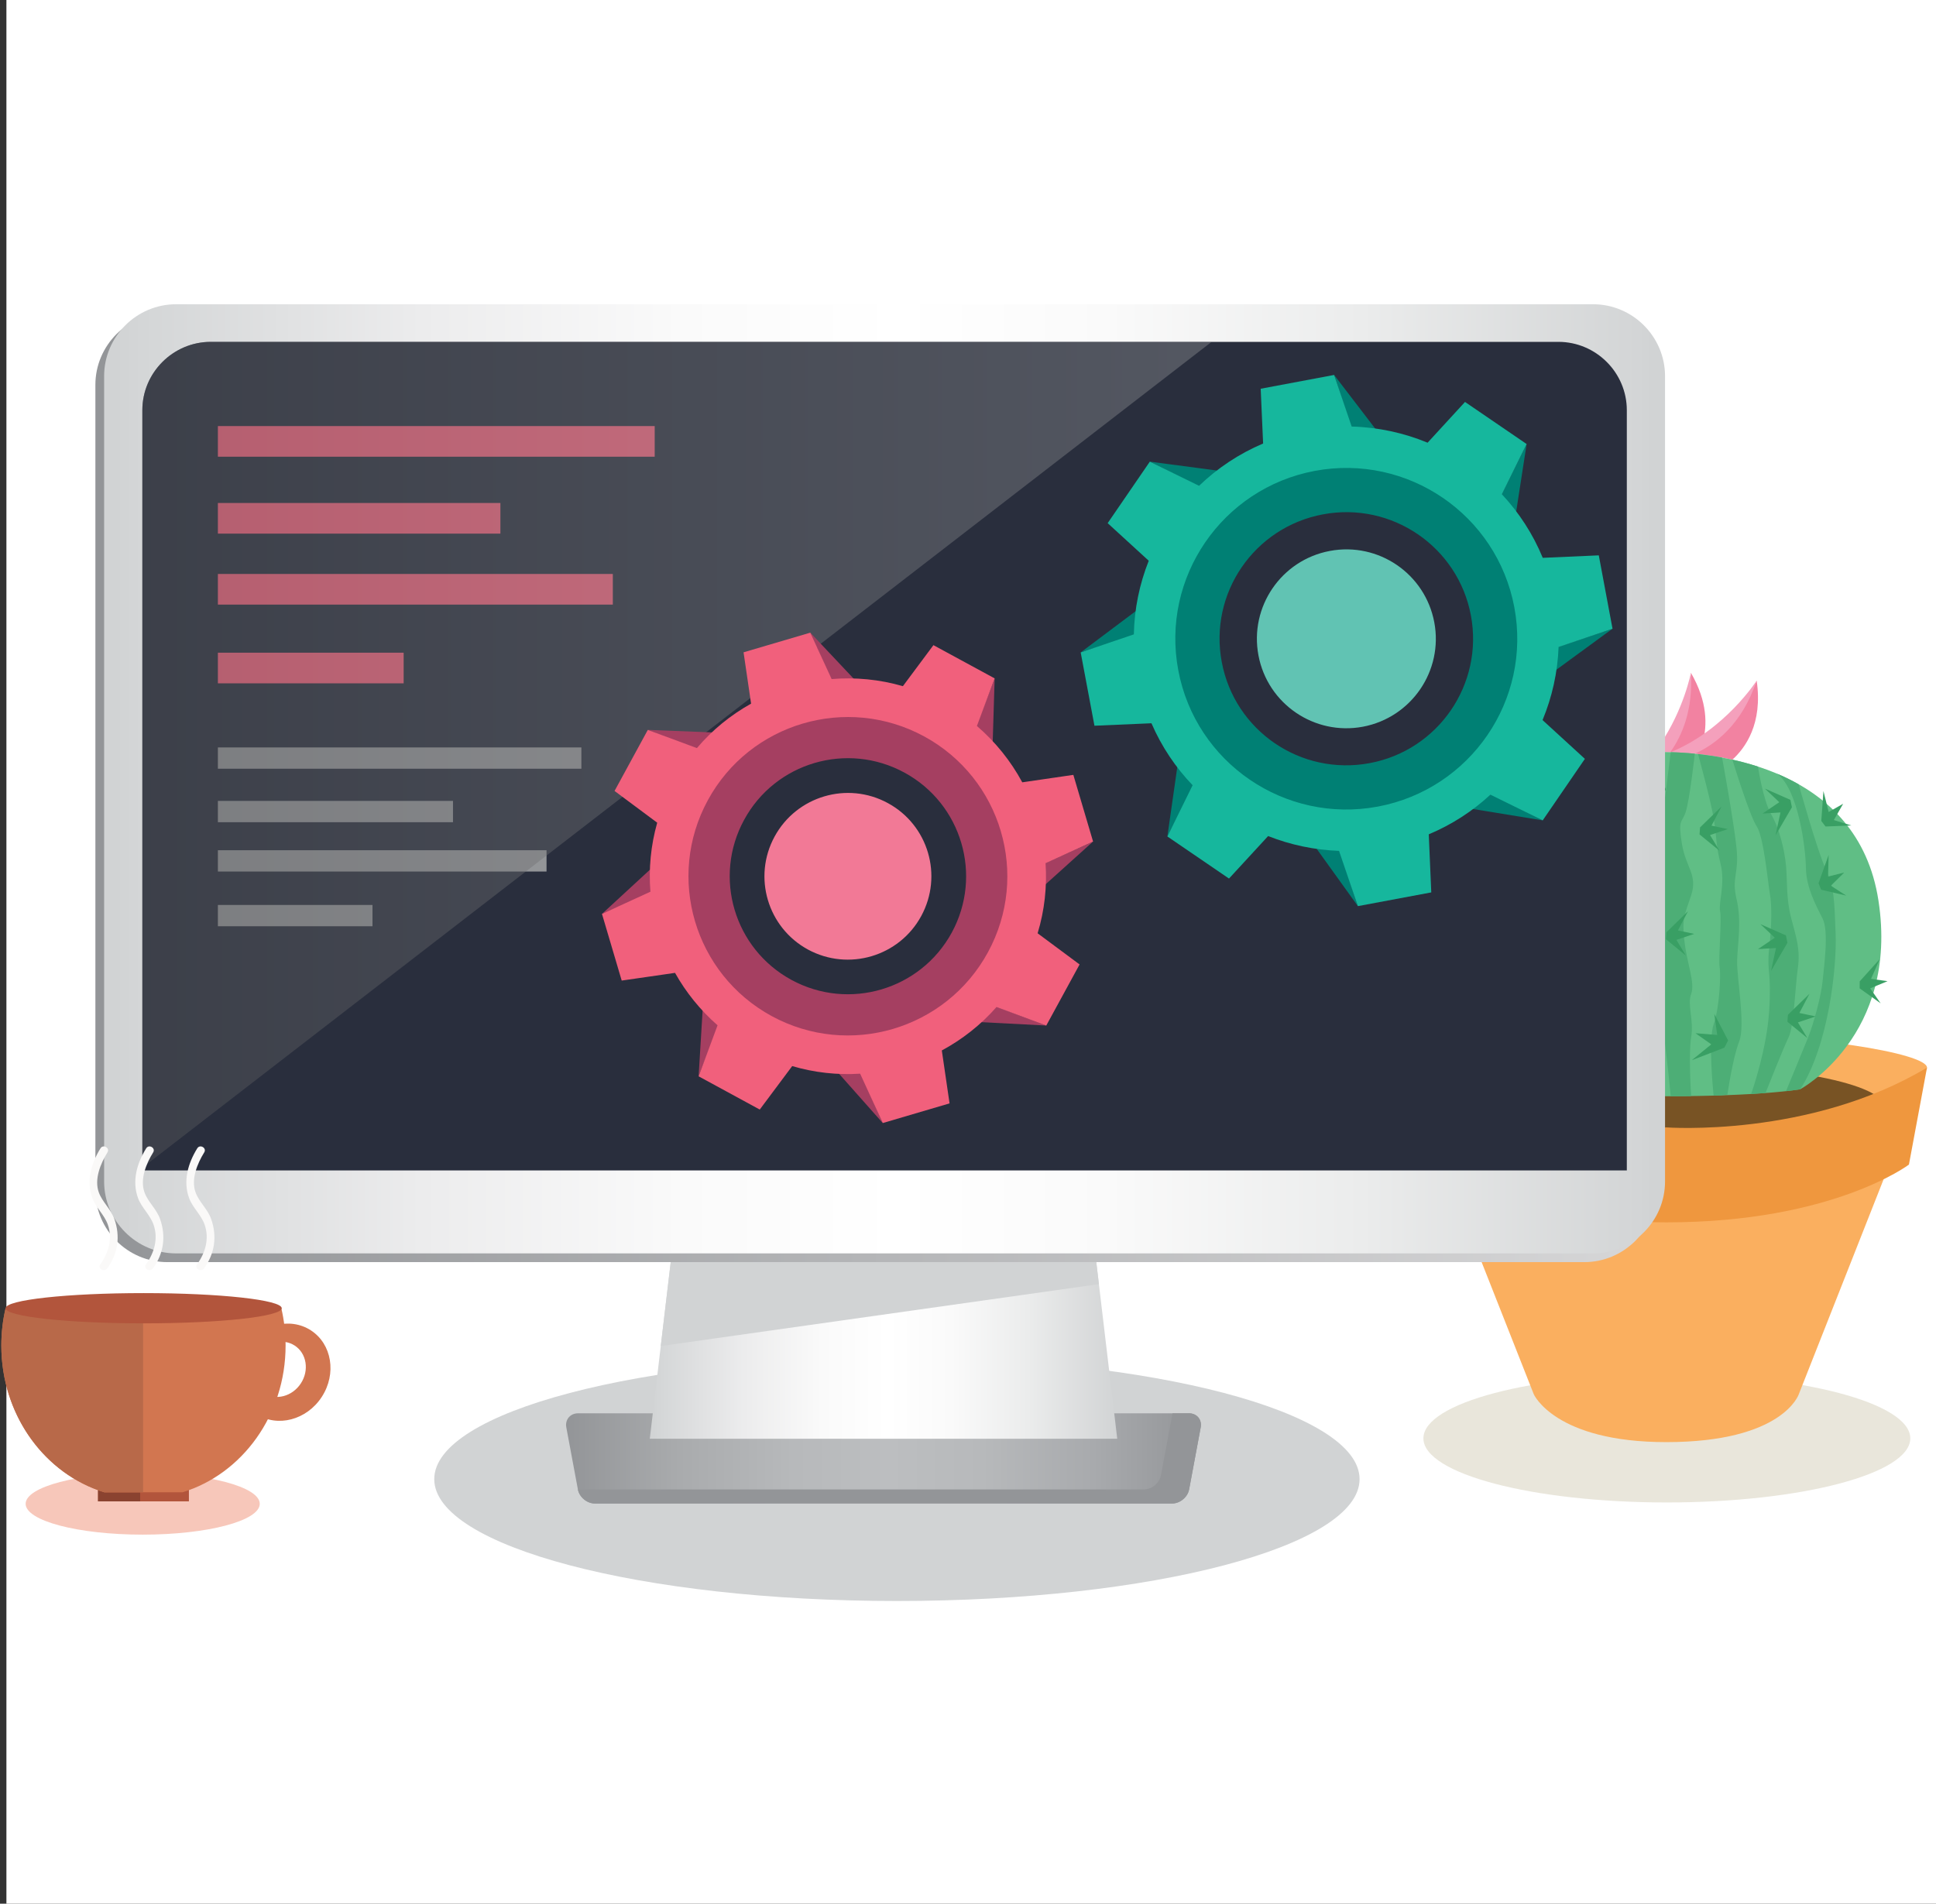 <?xml version="1.0" encoding="UTF-8" standalone="no"?>
<svg width="302px" height="297px" viewBox="0 0 302 297" version="1.1" xmlns="http://www.w3.org/2000/svg" xmlns:xlink="http://www.w3.org/1999/xlink">
    <rect x="0" y="0" width="302" height="297" fill="#333333" stroke="none"/>
    <!-- Generator: Sketch 3.8.3 (29802) - http://www.bohemiancoding.com/sketch -->
    <title>guide-ddc</title>
    <desc>Created with Sketch.</desc>
    <defs>
        <linearGradient x1="7.42812223e-05%" y1="49.996%" x2="100%" y2="49.996%" id="linearGradient-1">
            <stop stop-color="#939598" offset="0%"></stop>
            <stop stop-color="#A9ABAD" offset="17.81%"></stop>
            <stop stop-color="#B7B9BB" offset="35.78%"></stop>
            <stop stop-color="#BCBEC0" offset="50.92%"></stop>
            <stop stop-color="#B7B9BB" offset="65.48%"></stop>
            <stop stop-color="#A8AAAD" offset="83.09%"></stop>
            <stop stop-color="#939598" offset="100%"></stop>
        </linearGradient>
        <linearGradient x1="8.07793592e-05%" y1="50.001%" x2="100%" y2="50.001%" id="linearGradient-2">
            <stop stop-color="#D1D3D4" offset="0%"></stop>
            <stop stop-color="#D4D6D7" offset="1.75%"></stop>
            <stop stop-color="#ECECED" offset="19.9%"></stop>
            <stop stop-color="#FAFAFA" offset="36.75%"></stop>
            <stop stop-color="#FFFFFF" offset="50.92%"></stop>
            <stop stop-color="#FAFAFA" offset="64.53%"></stop>
            <stop stop-color="#EBECEC" offset="81.03%"></stop>
            <stop stop-color="#D3D5D6" offset="98.96%"></stop>
            <stop stop-color="#D1D3D4" offset="100%"></stop>
        </linearGradient>
        <linearGradient x1="0%" y1="50%" x2="100%" y2="50%" id="linearGradient-3">
            <stop stop-color="#939598" offset="0%"></stop>
            <stop stop-color="#D6D6D7" offset="100%"></stop>
        </linearGradient>
        <linearGradient x1="4.83832729e-05%" y1="50%" x2="100%" y2="50%" id="linearGradient-4">
            <stop stop-color="#D1D3D4" offset="0%"></stop>
            <stop stop-color="#D4D6D7" offset="1.75%"></stop>
            <stop stop-color="#ECECED" offset="19.9%"></stop>
            <stop stop-color="#FAFAFA" offset="36.75%"></stop>
            <stop stop-color="#FFFFFF" offset="50.92%"></stop>
            <stop stop-color="#FAFAFA" offset="64.53%"></stop>
            <stop stop-color="#EBECEC" offset="81.03%"></stop>
            <stop stop-color="#D3D5D6" offset="98.96%"></stop>
            <stop stop-color="#D1D3D4" offset="100%"></stop>
        </linearGradient>
        <linearGradient x1="0%" y1="50%" x2="100%" y2="50%" id="linearGradient-5">
            <stop stop-color="#58595B" offset="0%"></stop>
            <stop stop-color="#939598" offset="100%"></stop>
        </linearGradient>
    </defs>
    <g id="Page-1" stroke="none" stroke-width="1" fill="none" fill-rule="evenodd">
        <g id="guide-ddc">
            <g id="Page-1">
                <g id="Desktop-HD">
                    <g id="Group-7">
                        <rect id="Rectangle-16" fill="#FFFFFF" x="1" y="0" width="301" height="297"></rect>
                        <g id="Group-4" transform="translate(0, 47)">
                            <g id="Group" transform="translate(219.123, 57.075)">
                                <path d="M78.867,120.324 C78.867,125.849 61.865,130.327 40.891,130.327 C19.918,130.327 2.917,125.849 2.917,120.324 C2.917,114.8 19.918,110.321 40.891,110.321 C61.865,110.321 78.867,114.8 78.867,120.324" id="Fill-54" fill="#E9E6DB"></path>
                                <path d="M81.473,62.485 C81.473,64.716 63.265,73.265 40.803,73.265 C18.343,73.265 0.135,64.716 0.135,62.485 C0.135,60.253 18.343,57.098 40.803,57.098 C63.265,57.098 81.473,60.253 81.473,62.485" id="Fill-55" fill="#FAAF5F"></path>
                                <path d="M74.879,68.711 C74.879,72.426 59.44,77.925 40.394,77.925 C21.349,77.925 5.908,72.426 5.908,68.711 C5.908,64.995 21.349,61.984 40.394,61.984 C59.44,61.984 74.879,64.995 74.879,68.711" id="Fill-56" fill="#785324"></path>
                                <path d="M5.908,77.393 L20.135,113.451 C20.135,113.451 23.433,120.913 40.803,120.913 C59.022,120.913 61.472,113.451 61.472,113.451 L75.699,77.393 L5.908,77.393" id="Fill-57" fill="#FAAF5F"></path>
                                <path d="M40.803,71.812 C40.803,71.812 18.456,73.469 0.135,62.485 L2.954,77.615 C2.954,77.615 14.833,86.627 40.803,86.627 C66.775,86.627 78.654,77.615 78.654,77.615 L81.473,62.485 C63.152,73.469 40.803,71.812 40.803,71.812" id="Fill-58" fill="#EF973E"></path>
                                <path d="M40.119,13.259 C40.139,13.259 40.162,13.258 40.182,13.257 L40.182,13.253 C40.271,13.253 40.372,13.254 40.465,13.255 C40.558,13.254 40.659,13.253 40.748,13.253 L40.748,13.257 C43.254,13.288 47.011,13.536 51.112,14.442 C53.097,12.655 55.895,8.86 54.903,2.105 C54.903,2.105 52.806,7.788 46.498,11.676 C47.197,9.099 47.26,5.381 44.642,0.887 C44.642,0.887 44.808,7.191 40.119,13.259" id="Fill-59" fill="#F282A1"></path>
                                <path d="M28.98,14.637 C33.097,13.645 36.928,13.334 39.597,13.269 C34.604,7.09 34.779,0.524 34.779,0.524 C32.162,5.019 32.225,8.737 32.923,11.314 C26.616,7.426 24.519,1.743 24.519,1.743 C23.409,9.305 27.048,13.16 28.98,14.637" id="Fill-60" fill="#F282A1"></path>
                                <path d="M35.181,13.566 C37.115,13.355 38.832,13.274 40.182,13.257 L40.182,13.253 C40.271,13.253 40.372,13.254 40.465,13.255 C40.558,13.254 40.659,13.253 40.748,13.253 L40.748,13.257 C40.963,13.26 41.192,13.265 41.425,13.271 C43.315,10.631 44.986,6.632 44.642,0.887 C44.642,0.887 43.581,6.536 39.834,12.071 C35.885,6.424 34.779,0.524 34.779,0.524 C34.434,6.302 36.125,10.315 38.029,12.954 C29.45,9.485 24.519,1.743 24.519,1.743 C27.075,9.402 32.027,12.402 35.181,13.566" id="Fill-61" fill="#F4A0BC"></path>
                                <path d="M45.253,13.513 C48.375,12.108 52.606,8.988 54.903,2.105 C54.903,2.105 50.008,9.783 41.491,13.273 C42.579,13.302 43.854,13.374 45.253,13.513" id="Fill-62" fill="#F4A0BC"></path>
                                <path d="M73.898,36.408 C70.719,15.769 48.988,13.357 40.748,13.257 L40.748,13.253 C40.659,13.253 40.558,13.254 40.465,13.255 C40.372,13.254 40.271,13.253 40.182,13.253 L40.182,13.257 C31.943,13.357 10.211,15.769 7.033,36.408 C3.779,57.533 19.233,65.864 19.233,65.864 C19.233,65.864 25.176,66.956 40.465,66.956 C55.755,66.956 61.698,65.864 61.698,65.864 C61.698,65.864 77.151,57.533 73.898,36.408" id="Fill-63" fill="#60BE85"></path>
                                <path d="M19.233,57.72 C18.419,57.298 18.623,51.642 18.128,49.001 C17.635,46.361 16.792,44.127 17.199,42.096 C17.606,40.065 18.013,38.439 17.199,35.19 C16.386,31.94 17.403,31.127 18.128,28.893 C18.855,26.658 19.233,25.237 19.233,23.003 C19.233,20.77 22.828,16.643 22.835,16.635 C21.899,17.03 20.972,17.474 20.061,17.965 C17.062,19.398 16.589,26.253 15.369,27.877 C14.149,29.502 13.743,33.767 13.48,37.018 C13.217,40.268 13.946,44.127 13.539,46.158 C13.133,48.189 14.962,51.236 14.759,54.283 C14.556,57.33 16.589,56.314 16.589,59.97 C16.589,62.569 18.742,64.865 19.99,65.979 C20.643,66.07 21.739,66.204 23.334,66.344 C22.024,63.197 19.797,58.013 19.233,57.72" id="Fill-64" fill="#4DAE76"></path>
                                <path d="M29.353,61.189 C27.882,57.533 28.586,54.892 27.366,53.064 C26.146,51.236 25.943,43.314 26.146,40.104 C26.35,36.894 26.96,38.033 27.163,34.986 C27.366,31.94 27.163,29.909 28.18,27.674 C29.196,25.44 28.993,25.846 29.353,21.987 C29.712,18.128 31.955,14.022 31.955,14.022 L31.976,14.014 C31.004,14.183 30,14.391 28.98,14.637 C25.313,19.288 24.113,27.877 23.3,30.315 C22.486,32.752 20.656,34.986 21.673,37.221 C22.689,39.455 21.063,39.455 21.673,46.971 C22.226,53.785 26.791,64.674 27.638,66.645 C28.897,66.713 30.309,66.776 31.887,66.826 C31.626,66.324 30.615,64.328 29.353,61.189" id="Fill-65" fill="#4DAE76"></path>
                                <path d="M37.331,63.423 C37.13,61.798 35.907,56.11 35.407,54.08 C34.907,52.049 34.686,48.189 35.407,45.548 C36.127,42.908 35.093,41.283 34.603,39.234 C34.114,37.185 35.093,33.158 35.407,31.127 C35.721,29.096 35.5,28.486 36.313,25.643 C37.126,22.8 36.923,21.783 37.331,19.346 C37.739,16.909 39.159,13.513 39.159,13.513 L39.184,13.281 C38.266,13.311 37.226,13.371 36.098,13.474 C34.872,15.062 32.451,23.01 32.91,25.237 C33.371,27.471 32.246,30.112 31.604,32.752 C30.962,35.393 31.23,37.83 31.604,40.104 C31.98,42.378 31.636,43.72 31.955,46.971 C32.274,50.22 31.026,49.408 31.955,53.267 C32.883,57.125 34.603,66.893 34.603,66.898 C35.472,66.915 36.381,66.929 37.333,66.939 C37.342,66.85 37.528,65.009 37.331,63.423" id="Fill-66" fill="#4DAE76"></path>
                                <path d="M45.253,13.513 C43.854,13.374 42.579,13.302 41.491,13.273 C41.491,13.274 40.99,17.316 40.748,19.346 C40.507,21.377 39.159,26.861 38.347,28.689 C37.533,30.518 38.143,34.58 38.347,36.408 C38.55,38.236 40.583,41.08 40.182,43.111 C39.781,45.142 38.55,47.986 39.597,52.658 C40.641,57.318 41.487,66.904 41.491,66.954 C42.607,66.95 43.673,66.941 44.685,66.926 C44.665,66.614 44.254,60.31 44.687,57.72 C45.131,55.064 44.04,52.658 44.687,50.973 C45.334,49.289 44.04,46.361 43.633,42.705 C43.227,39.049 43.633,38.846 44.687,35.596 C45.741,32.346 43.836,31.33 43.227,27.471 C42.617,23.612 43.227,24.424 43.836,22.596 C44.447,20.768 45.253,13.515 45.253,13.513" id="Fill-67" fill="#4DAE76"></path>
                                <path d="M48.197,23.612 C48.694,26.658 48.513,27.674 49.274,30.721 C50.035,33.767 48.92,36.814 49.196,38.073 C49.471,39.331 48.92,45.548 49.124,46.767 C49.327,47.986 49.124,53.064 48.197,55.704 C47.331,58.176 48.086,65.876 48.187,66.852 C48.585,66.841 48.972,66.829 49.351,66.816 L50.344,66.696 C50.344,66.696 51.157,60.986 52.174,58.412 C53.191,55.837 51.767,48.392 51.852,45.751 C51.938,43.111 52.58,39.658 51.767,36.205 C50.953,32.752 52.173,32.346 51.767,28.283 C51.36,24.221 49.509,14.118 49.509,14.118 L49.509,14.118 C48.195,13.875 46.932,13.695 45.75,13.566 C45.75,13.566 47.7,20.565 48.197,23.612" id="Fill-68" fill="#4DAE76"></path>
                                <path d="M54.903,24.831 C56.005,26.455 56.647,33.564 56.967,35.393 C57.288,37.221 57.257,40.268 56.85,43.923 C56.444,47.58 57.257,47.377 56.85,53.673 C56.471,59.546 54.324,65.788 54.037,66.602 C54.856,66.553 55.603,66.503 56.281,66.451 L56.282,66.451 C56.282,66.451 59.087,59.361 59.9,57.72 C60.714,56.079 60.917,49.814 61.323,46.971 C61.73,44.127 61.12,42.299 60.307,39.234 C59.493,36.169 59.697,33.564 59.493,31.127 C59.29,28.689 58.477,25.237 57.185,23.003 C55.893,20.77 55.11,15.532 55.109,15.524 C53.761,15.087 52.419,14.731 51.112,14.442 C51.112,14.444 53.8,23.206 54.903,24.831" id="Fill-69" fill="#4DAE76"></path>
                                <path d="M67.22,41.584 C67.017,36.401 67.017,34.377 65.688,31.533 C64.366,28.707 61.488,18.408 61.455,18.287 C60.36,17.666 59.238,17.117 58.103,16.638 C61.428,19.153 62.544,28.284 62.584,31.33 C62.625,34.377 64.17,37.221 65.187,39.234 C66.204,41.247 65.391,46.767 65.187,49.001 C64.984,51.236 63.764,55.704 62.95,57.72 C62.137,59.735 59.481,66.159 59.481,66.159 C59.482,66.159 59.483,66.159 59.484,66.159 L61.698,65.864 C66.139,58.962 67.423,46.767 67.22,41.584" id="Fill-70" fill="#4DAE76"></path>
                                <polyline id="Fill-71" fill="#399F64" points="11.469 21.069 13.401 24.787 12.877 25.795 8.315 27.55 11.049 25.331 8.831 23.769 11.876 24.016 11.469 21.069"></polyline>
                                <polyline id="Fill-72" fill="#399F64" points="8.146 46.232 12.124 47.989 12.356 49.144 9.804 53.521 10.575 49.953 7.765 50.127 10.39 48.352 8.146 46.232"></polyline>
                                <polyline id="Fill-73" fill="#399F64" points="19.282 36.214 16.171 33.667 16.25 32.581 19.607 29.31 18.038 32.299 20.585 32.837 17.807 33.772 19.282 36.214"></polyline>
                                <polyline id="Fill-74" fill="#399F64" points="24.572 59.57 20.837 58.079 20.585 57.019 22.799 52.889 22.204 56.212 24.796 55.958 22.428 57.685 24.572 59.57"></polyline>
                                <polyline id="Fill-75" fill="#399F64" points="25.611 17.552 27.294 21.201 26.747 22.144 22.297 23.62 25.017 21.616 22.961 20.02 25.868 20.394 25.611 17.552"></polyline>
                                <polyline id="Fill-76" fill="#399F64" points="28.199 48.452 25.087 45.905 25.166 44.818 28.523 41.547 26.954 44.537 29.501 45.074 26.723 46.009 28.199 48.452"></polyline>
                                <polyline id="Fill-77" fill="#399F64" points="32.357 55.926 36.336 57.681 36.567 58.836 34.015 63.215 34.786 59.646 31.976 59.82 34.601 58.046 32.357 55.926"></polyline>
                                <polyline id="Fill-78" fill="#399F64" points="32.635 26.92 34.788 31.063 34.205 32.186 29.122 34.141 32.168 31.668 29.697 29.928 33.09 30.203 32.635 26.92"></polyline>
                                <polyline id="Fill-79" fill="#399F64" points="39.065 15.425 40.748 19.074 40.201 20.017 35.751 21.493 38.471 19.49 36.415 17.893 39.322 18.266 39.065 15.425"></polyline>
                                <polyline id="Fill-80" fill="#399F64" points="43.859 45 40.748 42.452 40.828 41.366 44.184 38.095 42.615 41.085 45.162 41.622 42.384 42.556 43.859 45"></polyline>
                                <polyline id="Fill-81" fill="#399F64" points="49.101 28.648 45.991 26.102 46.069 25.015 49.426 21.744 47.857 24.734 50.404 25.271 47.626 26.206 49.101 28.648"></polyline>
                                <polyline id="Fill-82" fill="#399F64" points="48.294 54.109 50.447 58.252 49.864 59.375 44.781 61.33 47.827 58.858 45.356 57.118 48.749 57.393 48.294 54.109"></polyline>
                                <polyline id="Fill-83" fill="#399F64" points="56.188 18.958 60.167 20.714 60.399 21.869 57.847 26.247 58.617 22.678 55.808 22.853 58.432 21.078 56.188 18.958"></polyline>
                                <polyline id="Fill-84" fill="#399F64" points="55.49 40.104 59.469 41.86 59.7 43.015 57.149 47.393 57.919 43.824 55.109 43.999 57.734 42.224 55.49 40.104"></polyline>
                                <polyline id="Fill-85" fill="#399F64" points="62.812 57.878 59.7 55.331 59.779 54.245 63.136 50.973 61.567 53.963 64.114 54.5 61.336 55.435 62.812 57.878"></polyline>
                                <polyline id="Fill-86" fill="#399F64" points="68.877 35.653 64.961 34.732 64.554 33.722 66.129 29.31 66.035 32.684 68.56 32.048 66.476 34.107 68.877 35.653"></polyline>
                                <polyline id="Fill-87" fill="#399F64" points="69.666 24.71 65.647 24.87 64.984 24.005 65.319 19.332 66.133 22.608 68.395 21.32 66.939 23.862 69.666 24.71"></polyline>
                                <polyline id="Fill-88" fill="#399F64" points="74.243 52.459 70.969 50.123 70.977 49.034 74.108 45.548 72.741 48.635 75.318 49.002 72.609 50.119 74.243 52.459"></polyline>
                            </g>
                            <path d="M212.083,183.764 C212.083,194.263 179.77,202.775 139.91,202.775 C100.051,202.775 67.74,194.263 67.74,183.764 C67.74,173.266 100.051,164.754 139.91,164.754 C179.77,164.754 212.083,173.266 212.083,183.764" id="Fill-54" fill="#D1D3D4"></path>
                            <g id="Group" transform="translate(14.726, 0)">
                                <g id="Shape">
                                    <g id="Group">
                                        <g transform="translate(73.041, 143.571)" id="Shape">
                                            <g>
                                                <path d="M99.531,32.125 C99.759,30.911 98.934,29.92 97.7,29.92 L2.41,29.92 C1.175,29.92 0.35,30.912 0.574,32.125 L2.378,41.793 C2.605,43.006 3.801,43.997 5.036,43.997 L95.069,43.997 C96.304,43.997 97.5,43.006 97.727,41.793 L99.531,32.125 L99.531,32.125 L99.531,32.125 Z" fill="url(#linearGradient-1)"></path>
                                                <polygon fill="url(#linearGradient-2)" points="86.514 33.89 13.594 33.893 17.552 0.49 82.552 0.49"></polygon>
                                            </g>
                                            <polygon fill="#D1D3D4" points="17.552 0.49 82.552 0.49 83.653 9.772 15.309 19.426"></polygon>
                                            <path d="M97.699,29.92 L95.134,29.92 L95.134,29.925 L93.33,39.594 C93.103,40.807 91.906,41.798 90.672,41.798 L2.381,41.798 C2.611,43.009 3.804,43.997 5.036,43.997 L95.069,43.997 C96.304,43.997 97.5,43.006 97.727,41.793 L99.531,32.125 C99.759,30.911 98.934,29.92 97.699,29.92 L97.699,29.92 L97.699,29.92 Z" fill="#939598"></path>
                                        </g>
                                        <path d="M243.643,138.694 C243.643,144.862 238.593,149.906 232.419,149.906 L11.377,149.906 C5.203,149.906 0.153,144.863 0.153,138.694 L0.153,13.041 C0.153,6.874 5.202,1.829 11.377,1.829 L232.419,1.829 C238.592,1.829 243.643,6.874 243.643,13.041 L243.643,138.694 L243.643,138.694 L243.643,138.694 Z" id="Shape" fill="url(#linearGradient-3)"></path>
                                        <path d="M245.006,137.332 C245.006,143.498 239.957,148.544 233.782,148.544 L12.74,148.544 C6.567,148.544 1.517,143.499 1.517,137.332 L1.517,11.679 C1.517,5.512 6.567,0.467 12.74,0.467 L233.783,0.467 C239.957,0.467 245.006,5.512 245.006,11.679 L245.006,137.332 L245.006,137.332 L245.006,137.332 Z" id="Shape" fill="url(#linearGradient-4)"></path>
                                        <path d="M228.369,6.333 L18.154,6.333 C12.282,6.333 7.479,11.13 7.479,16.996 L7.479,32.768 L7.479,124.939 L7.479,135.602 L18.154,135.602 L228.369,135.602 L239.044,135.602 L239.044,124.939 L239.044,32.768 L239.044,16.996 C239.044,11.13 234.242,6.333 228.369,6.333 L228.369,6.333 L228.369,6.333 Z" id="Shape" fill="#292E3D"></path>
                                    </g>
                                </g>
                                <g transform="translate(7.068, 5.884)">
                                    <g id="Rectangle-path" transform="translate(11.781, 13.533)">
                                        <g id="Group" fill="#F1607C">
                                            <rect id="Rectangle-path" x="0.414" y="0.054" width="68.139" height="4.782"></rect>
                                            <rect id="Rectangle-path" x="0.414" y="12.056" width="44.07" height="4.781"></rect>
                                            <rect id="Rectangle-path" x="0.414" y="35.411" width="28.978" height="4.782"></rect>
                                            <rect id="Rectangle-path" x="0.414" y="23.128" width="61.607" height="4.781"></rect>
                                        </g>
                                        <g id="Group" transform="translate(0, 50.014)" fill="#939598">
                                            <rect id="Rectangle-path" x="0.414" y="0.178" width="56.702" height="3.322"></rect>
                                            <rect id="Rectangle-path" x="0.414" y="8.519" width="36.673" height="3.324"></rect>
                                            <rect id="Rectangle-path" x="0.414" y="24.753" width="24.114" height="3.323"></rect>
                                            <rect id="Rectangle-path" x="0.414" y="16.215" width="51.266" height="3.323"></rect>
                                        </g>
                                    </g>
                                    <path d="M167.208,0.449 L11.085,0.449 C5.213,0.449 0.411,5.246 0.411,11.112 L0.411,26.884 L0.411,119.055 L0.411,129.291 L167.208,0.449 L167.208,0.449 L167.208,0.449 Z" id="Shape" fill="url(#linearGradient-5)" opacity="0.4"></path>
                                    <g id="Shape" transform="translate(146.671, 5.296)">
                                        <g id="Group" fill="#008074">
                                            <polygon id="Shape" points="69.676 11.094 67.9 22.595 65.54 19.41"></polygon>
                                            <polygon id="Shape" points="13.636 72.32 15.28 60.811 18.29 63.397"></polygon>
                                            <polygon id="Shape" points="83.103 39.882 73.706 46.754 74.294 42.835"></polygon>
                                            <polygon id="Shape" points="0.131 43.591 9.438 36.608 9.74 40.564"></polygon>
                                            <polygon id="Shape" points="72.183 69.81 60.758 67.945 63.954 65.595"></polygon>
                                            <polygon id="Shape" points="10.901 13.84 22.493 15.38 19.913 18.391"></polygon>
                                            <polygon id="Shape" points="43.354 83.187 36.567 73.748 40.496 74.336"></polygon>
                                            <polygon id="Shape" points="39.648 0.316 46.723 9.555 42.769 9.859"></polygon>
                                        </g>
                                        <path d="M72.183,69.81 L78.765,60.211 L72.16,54.161 C73.643,50.598 74.513,46.737 74.662,42.757 L83.075,39.907 L80.933,28.462 L72.192,28.849 C70.66,25.125 68.475,21.777 65.812,18.928 L69.676,11.094 L60.065,4.528 L54.23,10.886 C50.532,9.354 46.53,8.478 42.384,8.365 L39.648,0.316 L28.192,2.468 L28.57,11.013 C24.798,12.611 21.432,14.867 18.578,17.612 L10.902,13.84 L4.322,23.437 L10.73,29.304 C9.299,32.908 8.479,36.792 8.407,40.789 L0.113,43.606 L2.261,55.042 L11.152,54.658 C12.725,58.293 14.919,61.559 17.574,64.327 L13.637,72.32 L23.249,78.885 L29.352,72.256 C32.819,73.627 36.555,74.423 40.415,74.569 L43.353,83.187 L54.801,81.045 L54.411,71.983 C58.011,70.476 61.25,68.372 64.025,65.796 L72.183,69.81 L72.183,69.81 L72.183,69.81 Z M21.214,45.284 C19.109,34.065 26.509,23.27 37.736,21.16 C48.969,19.056 59.783,26.448 61.883,37.661 C63.988,48.887 56.59,59.681 45.361,61.783 C34.133,63.893 23.319,56.504 21.214,45.284 L21.214,45.284 L21.214,45.284 Z" fill="#16B79D"></path>
                                        <path d="M67.756,36.559 C65.041,22.097 51.105,12.578 36.631,15.284 C22.16,18.005 12.617,31.93 15.337,46.385 C18.049,60.844 31.987,70.363 46.466,67.657 C60.935,64.944 70.473,51.022 67.756,36.559 L67.756,36.559 L67.756,36.559 Z M45.197,60.877 C34.461,62.89 24.128,55.839 22.121,45.109 C20.096,34.393 27.167,24.073 37.909,22.065 C48.634,20.052 58.968,27.114 60.983,37.828 C62.993,48.551 55.922,58.871 45.197,60.877 L45.197,60.877 L45.197,60.877 Z" fill="#008074"></path>
                                        <path d="M44.137,55.197 C36.56,56.616 29.264,51.633 27.843,44.065 C26.416,36.488 31.405,29.193 38.977,27.773 C46.553,26.344 53.845,31.327 55.271,38.904 C56.699,46.472 51.703,53.767 44.137,55.197 L44.137,55.197 L44.137,55.197 Z" fill="#61C3B3"></path>
                                    </g>
                                    <g id="Shape" transform="translate(71.863, 45.307)">
                                        <g id="Group" fill="#A53F61">
                                            <polygon id="Shape" points="76.853 33.098 68.789 40.367 68.961 36.676"></polygon>
                                            <polygon id="Shape" points="0.246 44.391 8.219 37.04 8.869 40.679"></polygon>
                                            <polygon id="Shape" points="69.586 61.806 58.743 61.245 61.478 58.759"></polygon>
                                            <polygon id="Shape" points="7.421 15.68 18.265 16.108 16.152 19.143"></polygon>
                                            <polygon id="Shape" points="44.048 77.018 36.888 68.949 40.584 69.129"></polygon>
                                            <polygon id="Shape" points="32.745 0.511 40.219 8.442 36.577 9.101"></polygon>
                                            <polygon id="Shape" points="15.319 69.728 15.979 58.913 18.472 61.648"></polygon>
                                            <polygon id="Shape" points="61.501 7.646 61.169 18.485 58.131 16.379"></polygon>
                                        </g>
                                        <path d="M44.048,77.018 L54.466,73.95 L53.259,65.691 C56.432,63.987 59.336,61.708 61.791,58.918 L69.552,61.808 L74.75,52.275 L68.203,47.413 C69.294,43.82 69.687,40.115 69.441,36.489 L76.853,33.098 L73.776,22.698 L65.809,23.861 C64.041,20.579 61.664,17.593 58.733,15.073 L61.501,7.645 L51.95,2.461 L47.187,8.86 C43.518,7.795 39.753,7.447 36.072,7.752 L32.745,0.51 L22.331,3.578 L23.505,11.586 C20.345,13.349 17.463,15.674 15.055,18.522 L7.397,15.679 L2.208,25.207 L8.862,30.159 C7.855,33.713 7.516,37.366 7.803,40.928 L0.246,44.39 L3.323,54.791 L11.642,53.589 C13.34,56.621 15.572,59.391 18.276,61.77 L15.319,69.726 L24.858,74.912 L29.918,68.132 C33.409,69.159 36.991,69.544 40.517,69.315 L44.048,77.018 L44.048,77.018 L44.048,77.018 Z M21.662,29.304 C26.755,19.958 38.47,16.508 47.83,21.586 C57.19,26.673 60.649,38.378 55.557,47.718 C50.461,57.072 38.746,60.523 29.388,55.437 C20.029,50.357 16.569,38.653 21.662,29.304 L21.662,29.304 L21.662,29.304 Z" fill="#F1607C"></path>
                                        <path d="M60.453,50.376 C67.016,38.326 62.553,23.247 50.496,16.691 C38.431,10.145 23.321,14.597 16.765,26.642 C10.2,38.691 14.664,53.771 26.725,60.334 C38.785,66.883 53.89,62.43 60.453,50.376 L60.453,50.376 L60.453,50.376 Z M29.805,54.685 C20.859,49.825 17.548,38.648 22.422,29.712 C27.276,20.775 38.473,17.475 47.423,22.341 C56.363,27.196 59.669,38.379 54.809,47.31 C49.94,56.243 38.743,59.544 29.805,54.685 L29.805,54.685 L29.805,54.685 Z" fill="#A53F61"></path>
                                        <path d="M32.388,49.954 C26.075,46.522 23.738,38.628 27.173,32.322 C30.608,26.005 38.517,23.667 44.83,27.095 C51.149,30.518 53.481,38.411 50.045,44.726 C46.615,51.037 38.704,53.371 32.388,49.954 L32.388,49.954 L32.388,49.954 Z" fill="#F27996"></path>
                                    </g>
                                </g>
                            </g>
                            <g id="Group-2" transform="translate(0, 131.803)">
                                <path d="M40.52,55.81 C40.52,58.466 32.344,60.62 22.26,60.62 C12.175,60.62 4,58.466 4,55.81 C4,53.154 12.175,51 22.26,51 C32.344,51 40.52,53.154 40.52,55.81" id="Fill-54" fill="#F7C7BA"></path>
                                <polygon id="Fill-115" fill="#E4E4DF" points="9.995 45.154 16.021 45.154 16.021 43.717 9.995 43.717"></polygon>
                                <polygon id="Fill-116" fill="#E4E4DF" points="18.75 45.154 24.776 45.154 24.776 43.717 18.75 43.717"></polygon>
                                <polygon id="Fill-125" fill="#B2553C" points="15.294 55.428 29.467 55.428 29.467 53.204 15.294 53.204"></polygon>
                                <path d="M21.865,55.428 L15.294,55.428 L15.294,53.682 C15.621,53.801 15.952,53.912 16.286,54.014 L21.865,54.014 L21.865,55.428" id="Fill-126" fill="#8A4330"></path>
                                <path d="M46.932,37.022 C45.601,39.069 43.008,39.749 41.145,38.537 C39.28,37.33 38.848,34.687 40.181,32.639 C41.515,30.591 44.107,29.91 45.968,31.121 C47.835,32.331 48.267,34.974 46.932,37.022 L46.932,37.022 L46.932,37.022 Z M48.497,28.75 C45.214,26.619 40.653,27.815 38.307,31.422 C35.961,35.027 36.721,39.676 40.001,41.807 C43.281,43.939 47.845,42.744 50.191,39.135 C52.537,35.53 51.78,30.881 48.497,28.75 L48.497,28.75 L48.497,28.75 Z" id="Fill-127" fill="#D27650"></path>
                                <path d="M16.286,54.014 L28.467,54.014 C37.751,51.171 44.55,41.994 44.55,31.108 C44.55,29.103 44.317,27.154 43.882,25.291 L0.874,25.291 C0.438,27.154 0.207,29.103 0.207,31.108 C0.207,41.994 7.003,51.171 16.286,54.014" id="Fill-128" fill="#D27650"></path>
                                <path d="M22.321,54.014 L16.286,54.014 C15.952,53.912 15.621,53.801 15.294,53.682 C6.522,50.508 0.207,41.602 0.207,31.108 C0.207,29.103 0.438,27.154 0.874,25.291 L22.321,25.291 L22.321,54.014" id="Fill-129" fill="#B86949"></path>
                                <path d="M15.676,0.349 C14.232,2.677 13.428,5.45 14.402,8.109 C14.959,9.632 16.267,10.683 16.822,12.256 C17.587,14.424 16.942,16.656 15.646,18.447 C15.168,19.106 16.26,19.731 16.731,19.081 C18.416,16.756 18.792,14.068 17.839,11.364 C17.292,9.816 15.975,8.757 15.419,7.241 C14.664,5.179 15.686,2.719 16.762,0.983 C17.191,0.292 16.103,-0.339 15.676,0.349" id="Fill-130" fill="#FAF9F8"></path>
                                <path d="M22.805,0.349 C21.362,2.677 20.556,5.45 21.531,8.109 C22.088,9.632 23.396,10.683 23.951,12.256 C24.716,14.424 24.071,16.656 22.774,18.447 C22.298,19.106 23.39,19.731 23.86,19.081 C25.544,16.756 25.921,14.068 24.967,11.364 C24.42,9.816 23.103,8.757 22.548,7.241 C21.792,5.179 22.814,2.719 23.892,0.983 C24.319,0.292 23.231,-0.339 22.805,0.349" id="Fill-131" fill="#FAF9F8"></path>
                                <path d="M30.772,0.349 C29.328,2.677 28.524,5.45 29.497,8.109 C30.055,9.632 31.363,10.683 31.918,12.256 C32.683,14.424 32.038,16.656 30.741,18.447 C30.264,19.106 31.356,19.731 31.827,19.081 C33.512,16.756 33.888,14.068 32.934,11.364 C32.388,9.816 31.071,8.757 30.515,7.241 C29.759,5.179 30.782,2.719 31.858,0.983 C32.287,0.292 31.198,-0.339 30.772,0.349" id="Fill-132" fill="#FAF9F8"></path>
                                <path d="M43.948,25.296 C43.948,26.599 34.306,27.655 22.411,27.655 C10.517,27.655 0.874,26.599 0.874,25.296 C0.874,23.993 10.517,22.937 22.411,22.937 C34.306,22.937 43.948,23.993 43.948,25.296" id="Fill-133" fill="#B2553C"></path>
                            </g>
                        </g>
                    </g>
                </g>
            </g>
        </g>
    </g>
</svg>